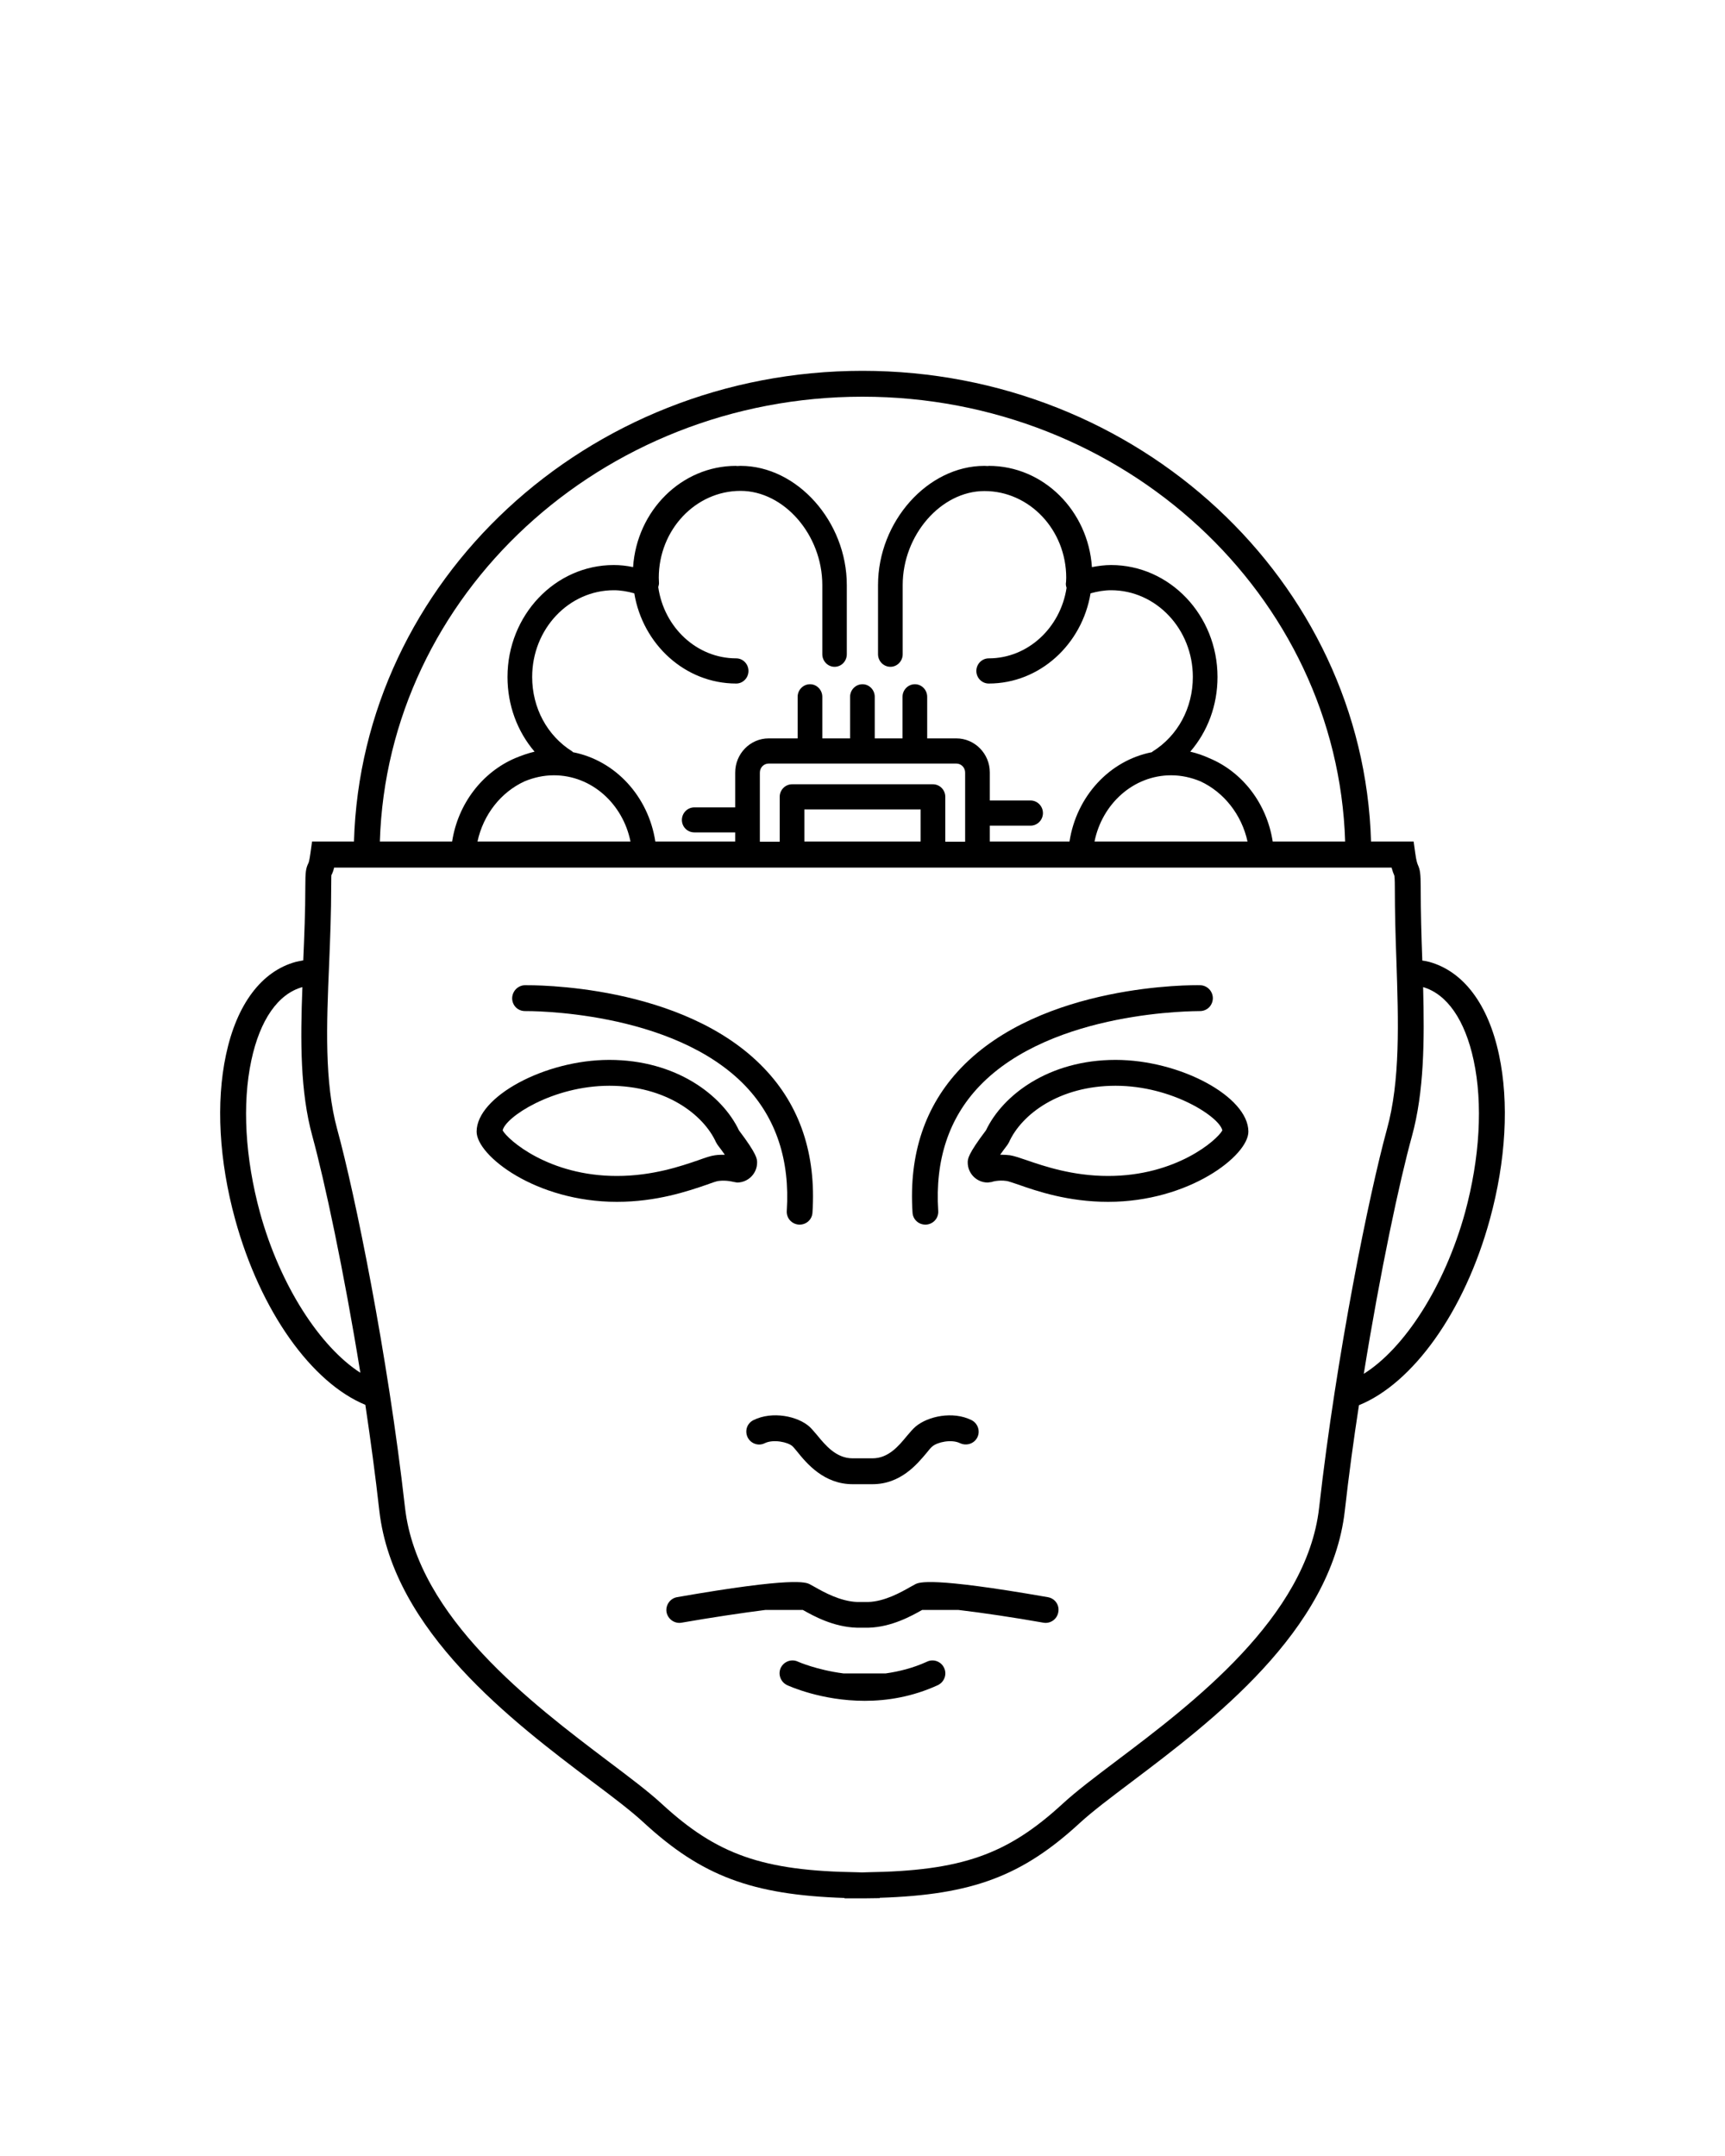 <?xml version="1.0"?>
<svg width="100" height="125" xmlns="http://www.w3.org/2000/svg" xmlns:svg="http://www.w3.org/2000/svg" enable-background="new 0 0 100 100" version="1.1" xml:space="preserve">
 <g class="layer">
  <title>Layer 1</title>
  <g id="svg_1">
   <path d="m86.9,61.16c-0.62,-2.93 -2.06,-4.84 -4.04,-5.39c-0.14,-0.04 -0.27,-0.06 -0.41,-0.08c0,-0.03 0,-0.05 0,-0.07c-0.05,-1.35 -0.09,-2.74 -0.09,-4.13c0,-0.87 -0.04,-1.07 -0.17,-1.36c-0.02,-0.06 -0.08,-0.17 -0.15,-0.69l-0.09,-0.65l-2.47,0c-0.44,-15.11 -13.49,-27.29 -29.48,-27.29c-15.99,0 -29.04,12.18 -29.48,27.29l-2.43,0l-0.09,0.65c-0.07,0.5 -0.11,0.59 -0.13,0.62c-0.14,0.29 -0.17,0.5 -0.17,1.33c0,1.44 -0.06,2.89 -0.12,4.29c-0.14,0.03 -0.29,0.05 -0.44,0.09c-1.98,0.54 -3.42,2.46 -4.04,5.39c-0.59,2.76 -0.4,6.14 0.53,9.53c1.47,5.36 4.45,9.48 7.55,10.76c0.3,2.02 0.58,4.08 0.81,6.14c0.8,6.99 7.75,12.24 12.35,15.71c1.23,0.92 2.28,1.72 3,2.39c3.34,3.07 6.24,4.17 11.62,4.35l0,0.02l1.02,0l0.27,0l0.75,-0.01l0,-0.02c5.38,-0.17 8.27,-1.27 11.61,-4.35c0.72,-0.66 1.78,-1.46 3,-2.38c4.61,-3.48 11.56,-8.73 12.35,-15.71c0.23,-2.05 0.51,-4.11 0.82,-6.12c3.11,-1.26 6.12,-5.4 7.59,-10.78c0.93,-3.39 1.12,-6.77 0.53,-9.53zm-36.9,-38.16c15.16,0 27.53,11.5 27.98,25.79l-4.2,0c-0.34,-2.2 -1.75,-4.03 -3.67,-4.83c-0.35,-0.16 -0.72,-0.29 -1.11,-0.38c1.01,-1.17 1.58,-2.69 1.58,-4.33c0,-3.58 -2.77,-6.49 -6.17,-6.49c-0.37,0 -0.74,0.05 -1.11,0.12c-0.22,-3.27 -2.81,-5.87 -5.98,-5.87c-0.02,0 -0.03,0.01 -0.05,0.01c-0.07,0 -0.13,-0.01 -0.2,-0.01c-3.29,0 -6.17,3.23 -6.17,6.91l0,4.01c0,0.4 0.32,0.73 0.72,0.73c0.39,0 0.71,-0.33 0.71,-0.73l0,-4.01c0,-2.9 2.22,-5.45 4.74,-5.45c2.61,0 4.74,2.25 4.74,5.03c0,0.08 -0.01,0.16 -0.01,0.24l-0.01,0.07c-0.01,0.09 0.01,0.18 0.04,0.27c-0.35,2.31 -2.24,4.09 -4.51,4.09c-0.4,0 -0.72,0.33 -0.72,0.73c0,0.4 0.32,0.73 0.72,0.73c2.95,0 5.41,-2.27 5.9,-5.23c0.4,-0.11 0.79,-0.18 1.19,-0.18c2.61,0 4.74,2.25 4.74,5.03c0,1.79 -0.87,3.41 -2.33,4.32c-0.02,0.01 -0.03,0.03 -0.04,0.04c-2.47,0.48 -4.38,2.57 -4.78,5.18l-4.62,0l0,-0.92l2.36,0c0.4,0 0.72,-0.33 0.72,-0.73c0,-0.4 -0.32,-0.73 -0.72,-0.73l-2.36,0l0,-1.63c0,-1.08 -0.87,-1.97 -1.94,-1.97l-1.69,0l0,-2.41c0,-0.4 -0.32,-0.73 -0.71,-0.73c-0.4,0 -0.72,0.33 -0.72,0.73l0,2.41l-1.61,0l0,-2.41c0,-0.4 -0.32,-0.73 -0.71,-0.73c-0.4,0 -0.72,0.33 -0.72,0.73l0,2.41l-1.61,0l0,-2.41c0,-0.4 -0.32,-0.73 -0.71,-0.73c-0.4,0 -0.72,0.33 -0.72,0.73l0,2.41l-1.68,0c-1.07,0 -1.94,0.89 -1.94,1.98l0,2.02l-2.37,0c-0.4,0 -0.72,0.33 -0.72,0.73c0,0.4 0.32,0.72 0.72,0.72l2.37,0l0,0.53l-4.63,0c-0.4,-2.61 -2.31,-4.7 -4.78,-5.18c-0.01,-0.01 -0.02,-0.03 -0.03,-0.04c-1.46,-0.91 -2.33,-2.53 -2.33,-4.32c0,-2.78 2.12,-5.03 4.74,-5.03c0.39,0 0.79,0.07 1.18,0.18c0.49,2.96 2.95,5.23 5.91,5.23c0.39,0 0.71,-0.33 0.71,-0.73c0,-0.4 -0.32,-0.73 -0.71,-0.73c-2.29,0 -4.19,-1.8 -4.52,-4.13c0.03,-0.1 0.05,-0.19 0.04,-0.29c0,-0.08 -0.01,-0.17 -0.01,-0.25c0,-2.78 2.13,-5.04 4.74,-5.04c2.52,0 4.74,2.55 4.74,5.46l0,4.01c0,0.4 0.32,0.73 0.71,0.73c0.4,0 0.71,-0.33 0.71,-0.73l0,-4.01c0,-3.68 -2.88,-6.91 -6.16,-6.91c-0.07,0 -0.14,0.01 -0.21,0.01c-0.01,0 -0.03,-0.01 -0.05,-0.01c-3.16,0 -5.75,2.59 -5.97,5.87c-0.37,-0.08 -0.74,-0.12 -1.12,-0.12c-3.4,0 -6.16,2.91 -6.16,6.49c0,1.64 0.57,3.16 1.57,4.33c-0.38,0.09 -0.75,0.22 -1.11,0.37c-1.91,0.81 -3.33,2.64 -3.67,4.84l-4.19,0c0.44,-14.29 12.82,-25.79 27.98,-25.79zm22.32,25.79l-8.87,0c0.44,-2.18 2.25,-3.84 4.44,-3.84c0.6,0 1.17,0.13 1.7,0.35c1.36,0.63 2.39,1.93 2.73,3.49zm-18.24,-3.32l-8.16,0c-0.4,0 -0.72,0.33 -0.72,0.73l0,2.6l-1.15,0l0,-4.01c0,-0.29 0.23,-0.52 0.51,-0.52l10.88,0c0.28,0 0.51,0.23 0.51,0.52l0,4.01l-1.15,0l0,-2.6c0,-0.4 -0.32,-0.73 -0.72,-0.73zm-0.71,1.46l0,1.86l-6.74,0l0,-1.86l6.74,0zm-16.82,1.86l-8.87,0c0.34,-1.57 1.36,-2.86 2.73,-3.49c0.53,-0.22 1.1,-0.35 1.7,-0.35c2.19,0 4,1.66 4.44,3.84zm-21.48,21.51c-0.86,-3.16 -1.04,-6.3 -0.5,-8.82c0.5,-2.35 1.55,-3.86 2.96,-4.25c-0.12,3.12 -0.13,6.07 0.58,8.65c0.7,2.56 1.82,7.78 2.78,13.71c-2.33,-1.5 -4.65,-5.04 -5.82,-9.29zm61.4,17.12c-0.72,6.35 -7.36,11.36 -11.76,14.68c-1.26,0.95 -2.34,1.77 -3.11,2.48c-3.22,2.96 -5.87,3.89 -11.37,3.97l-0.25,0.01l-0.26,-0.01c-5.5,-0.08 -8.15,-1.01 -11.36,-3.97c-0.77,-0.71 -1.86,-1.53 -3.12,-2.48c-4.39,-3.32 -11.03,-8.33 -11.76,-14.68c-1.01,-8.95 -2.91,-18.22 -3.93,-21.94c-0.75,-2.74 -0.62,-6.07 -0.47,-9.59c0.06,-1.47 0.12,-2.98 0.12,-4.5c0,-0.51 0.01,-0.65 0.01,-0.65c0.06,-0.11 0.11,-0.23 0.16,-0.44l61.3,0c0.06,0.22 0.11,0.35 0.16,0.46c0.01,0.05 0.03,0.2 0.03,0.73c0,1.42 0.04,2.82 0.09,4.18c0.12,3.59 0.23,6.99 -0.55,9.81c-1.02,3.72 -2.92,12.99 -3.93,21.94zm8.46,-17.12c-1.19,4.3 -3.52,7.88 -5.87,9.35c0.96,-5.96 2.08,-11.21 2.79,-13.77c0.71,-2.59 0.73,-5.53 0.65,-8.65c1.39,0.41 2.43,1.91 2.93,4.25c0.54,2.52 0.36,5.65 -0.5,8.82z" id="svg_2"/>
   <path d="m43.69,82.33c-0.38,0.18 -0.53,0.62 -0.35,1c0.18,0.37 0.63,0.53 1,0.34c0.5,-0.24 1.33,-0.06 1.59,0.17c0.08,0.07 0.17,0.19 0.29,0.33c0.53,0.66 1.54,1.88 3.2,1.88l1.16,0c1.62,0 2.57,-1.14 3.14,-1.82c0.12,-0.15 0.23,-0.29 0.33,-0.37c0.29,-0.25 1.1,-0.43 1.6,-0.19c0.38,0.18 0.83,0.03 1.01,-0.34c0.18,-0.37 0.02,-0.82 -0.35,-1c-1.08,-0.53 -2.51,-0.22 -3.22,0.37c-0.18,0.15 -0.34,0.35 -0.53,0.57c-0.47,0.57 -1.06,1.28 -1.98,1.28l-1.16,0c-0.95,0 -1.58,-0.77 -2.04,-1.33c-0.18,-0.21 -0.33,-0.39 -0.45,-0.5c-0.69,-0.62 -2.16,-0.92 -3.24,-0.39z" id="svg_3"/>
   <path d="m64.67,61.45c-3.87,0 -6.54,2.04 -7.51,4.08c-1.06,1.4 -1.06,1.67 -1.06,1.87c0,0.64 0.52,1.16 1.16,1.16l0.23,-0.03c0,-0.01 0.39,-0.13 0.86,-0.06c0.1,0.01 0.41,0.12 0.68,0.21c1.08,0.38 2.89,1 5.21,1c4.69,0 8.13,-2.68 8.13,-4.07c0,-2.03 -3.96,-4.16 -7.7,-4.16zm-0.43,6.73c-2.06,0 -3.72,-0.57 -4.71,-0.91c-0.44,-0.15 -0.73,-0.25 -0.98,-0.29c-0.16,-0.02 -0.33,-0.03 -0.48,-0.03c-0.03,0 -0.06,0 -0.09,0c0.13,-0.18 0.27,-0.38 0.42,-0.57l0.09,-0.15c0.73,-1.63 2.93,-3.28 6.18,-3.28c3.29,0 6.04,1.82 6.19,2.59c-0.3,0.55 -2.66,2.64 -6.62,2.64z" id="svg_4"/>
   <path d="m41.65,68.47c0.46,-0.06 0.85,0.05 0.85,0.05l0.23,0.04c0.64,0 1.16,-0.52 1.16,-1.16c0,-0.2 0,-0.47 -1.05,-1.86c-0.97,-2.05 -3.65,-4.09 -7.52,-4.09c-3.74,0 -7.69,2.14 -7.69,4.16c0,1.39 3.43,4.07 8.13,4.07c2.31,0 4.12,-0.62 5.2,-0.99c0.27,-0.1 0.58,-0.21 0.69,-0.22zm-5.89,-0.29c-3.96,0 -6.32,-2.1 -6.62,-2.64c0.15,-0.77 2.9,-2.59 6.19,-2.59c3.24,0 5.44,1.65 6.18,3.28l0.09,0.15c0.15,0.19 0.29,0.39 0.42,0.57c-0.18,0 -0.37,0 -0.57,0.03c-0.25,0.03 -0.56,0.14 -0.98,0.29c-0.99,0.34 -2.65,0.91 -4.71,0.91z" id="svg_5"/>
   <path d="m30.46,58.62c0.08,0 8.52,-0.09 12.76,4.35c1.77,1.86 2.58,4.3 2.39,7.23c-0.03,0.42 0.28,0.77 0.7,0.8c0.01,0 0.03,0 0.05,0c0.39,0 0.72,-0.3 0.74,-0.7c0.22,-3.37 -0.72,-6.19 -2.8,-8.36c-4.7,-4.93 -13.5,-4.82 -13.87,-4.82c-0.41,0.01 -0.74,0.35 -0.74,0.77c0.01,0.41 0.33,0.74 0.77,0.73z" id="svg_6"/>
   <path d="m53.64,71c0.02,0 0.04,0 0.05,0c0.42,-0.03 0.73,-0.38 0.7,-0.8c-0.19,-2.93 0.61,-5.37 2.39,-7.23c4.24,-4.44 12.68,-4.34 12.76,-4.35c0.43,0.01 0.76,-0.32 0.77,-0.74c0,-0.41 -0.32,-0.75 -0.74,-0.76c-0.37,-0.01 -9.17,-0.11 -13.87,4.81c-2.08,2.18 -3.02,4.99 -2.8,8.37c0.02,0.4 0.35,0.7 0.74,0.7z" id="svg_7"/>
   <path d="m60.74,92.6c-6.8,-1.19 -7.46,-0.86 -7.68,-0.75c-0.08,0.04 -0.18,0.1 -0.31,0.17c-0.51,0.29 -1.46,0.83 -2.42,0.86l-0.64,0c-0.98,-0.04 -1.93,-0.57 -2.44,-0.86c-0.13,-0.07 -0.23,-0.13 -0.31,-0.17c-0.22,-0.11 -0.88,-0.44 -7.69,0.75c-0.4,0.07 -0.68,0.46 -0.61,0.87c0.08,0.41 0.47,0.68 0.87,0.61c1.66,-0.29 3.52,-0.57 4.87,-0.74l2.16,0c0.62,0.35 1.77,0.99 3.13,1.03l0.69,0c1.33,-0.04 2.48,-0.68 3.1,-1.03l2.09,0c1.37,0.16 3.25,0.44 4.94,0.74c0.4,0.07 0.79,-0.2 0.86,-0.61c0.08,-0.41 -0.19,-0.8 -0.61,-0.87z" id="svg_8"/>
   <path d="m53.74,96.34c-0.81,0.37 -1.62,0.57 -2.39,0.68l-2.46,0c-1.54,-0.2 -2.61,-0.67 -2.63,-0.68c-0.38,-0.18 -0.82,-0.01 -1,0.36c-0.17,0.37 -0.01,0.82 0.37,1c0.11,0.05 1.99,0.91 4.5,0.91c1.3,0 2.76,-0.23 4.24,-0.91c0.37,-0.18 0.54,-0.62 0.36,-1c-0.17,-0.37 -0.62,-0.54 -0.99,-0.36z" id="svg_9"/>
  </g>
 </g>
</svg>